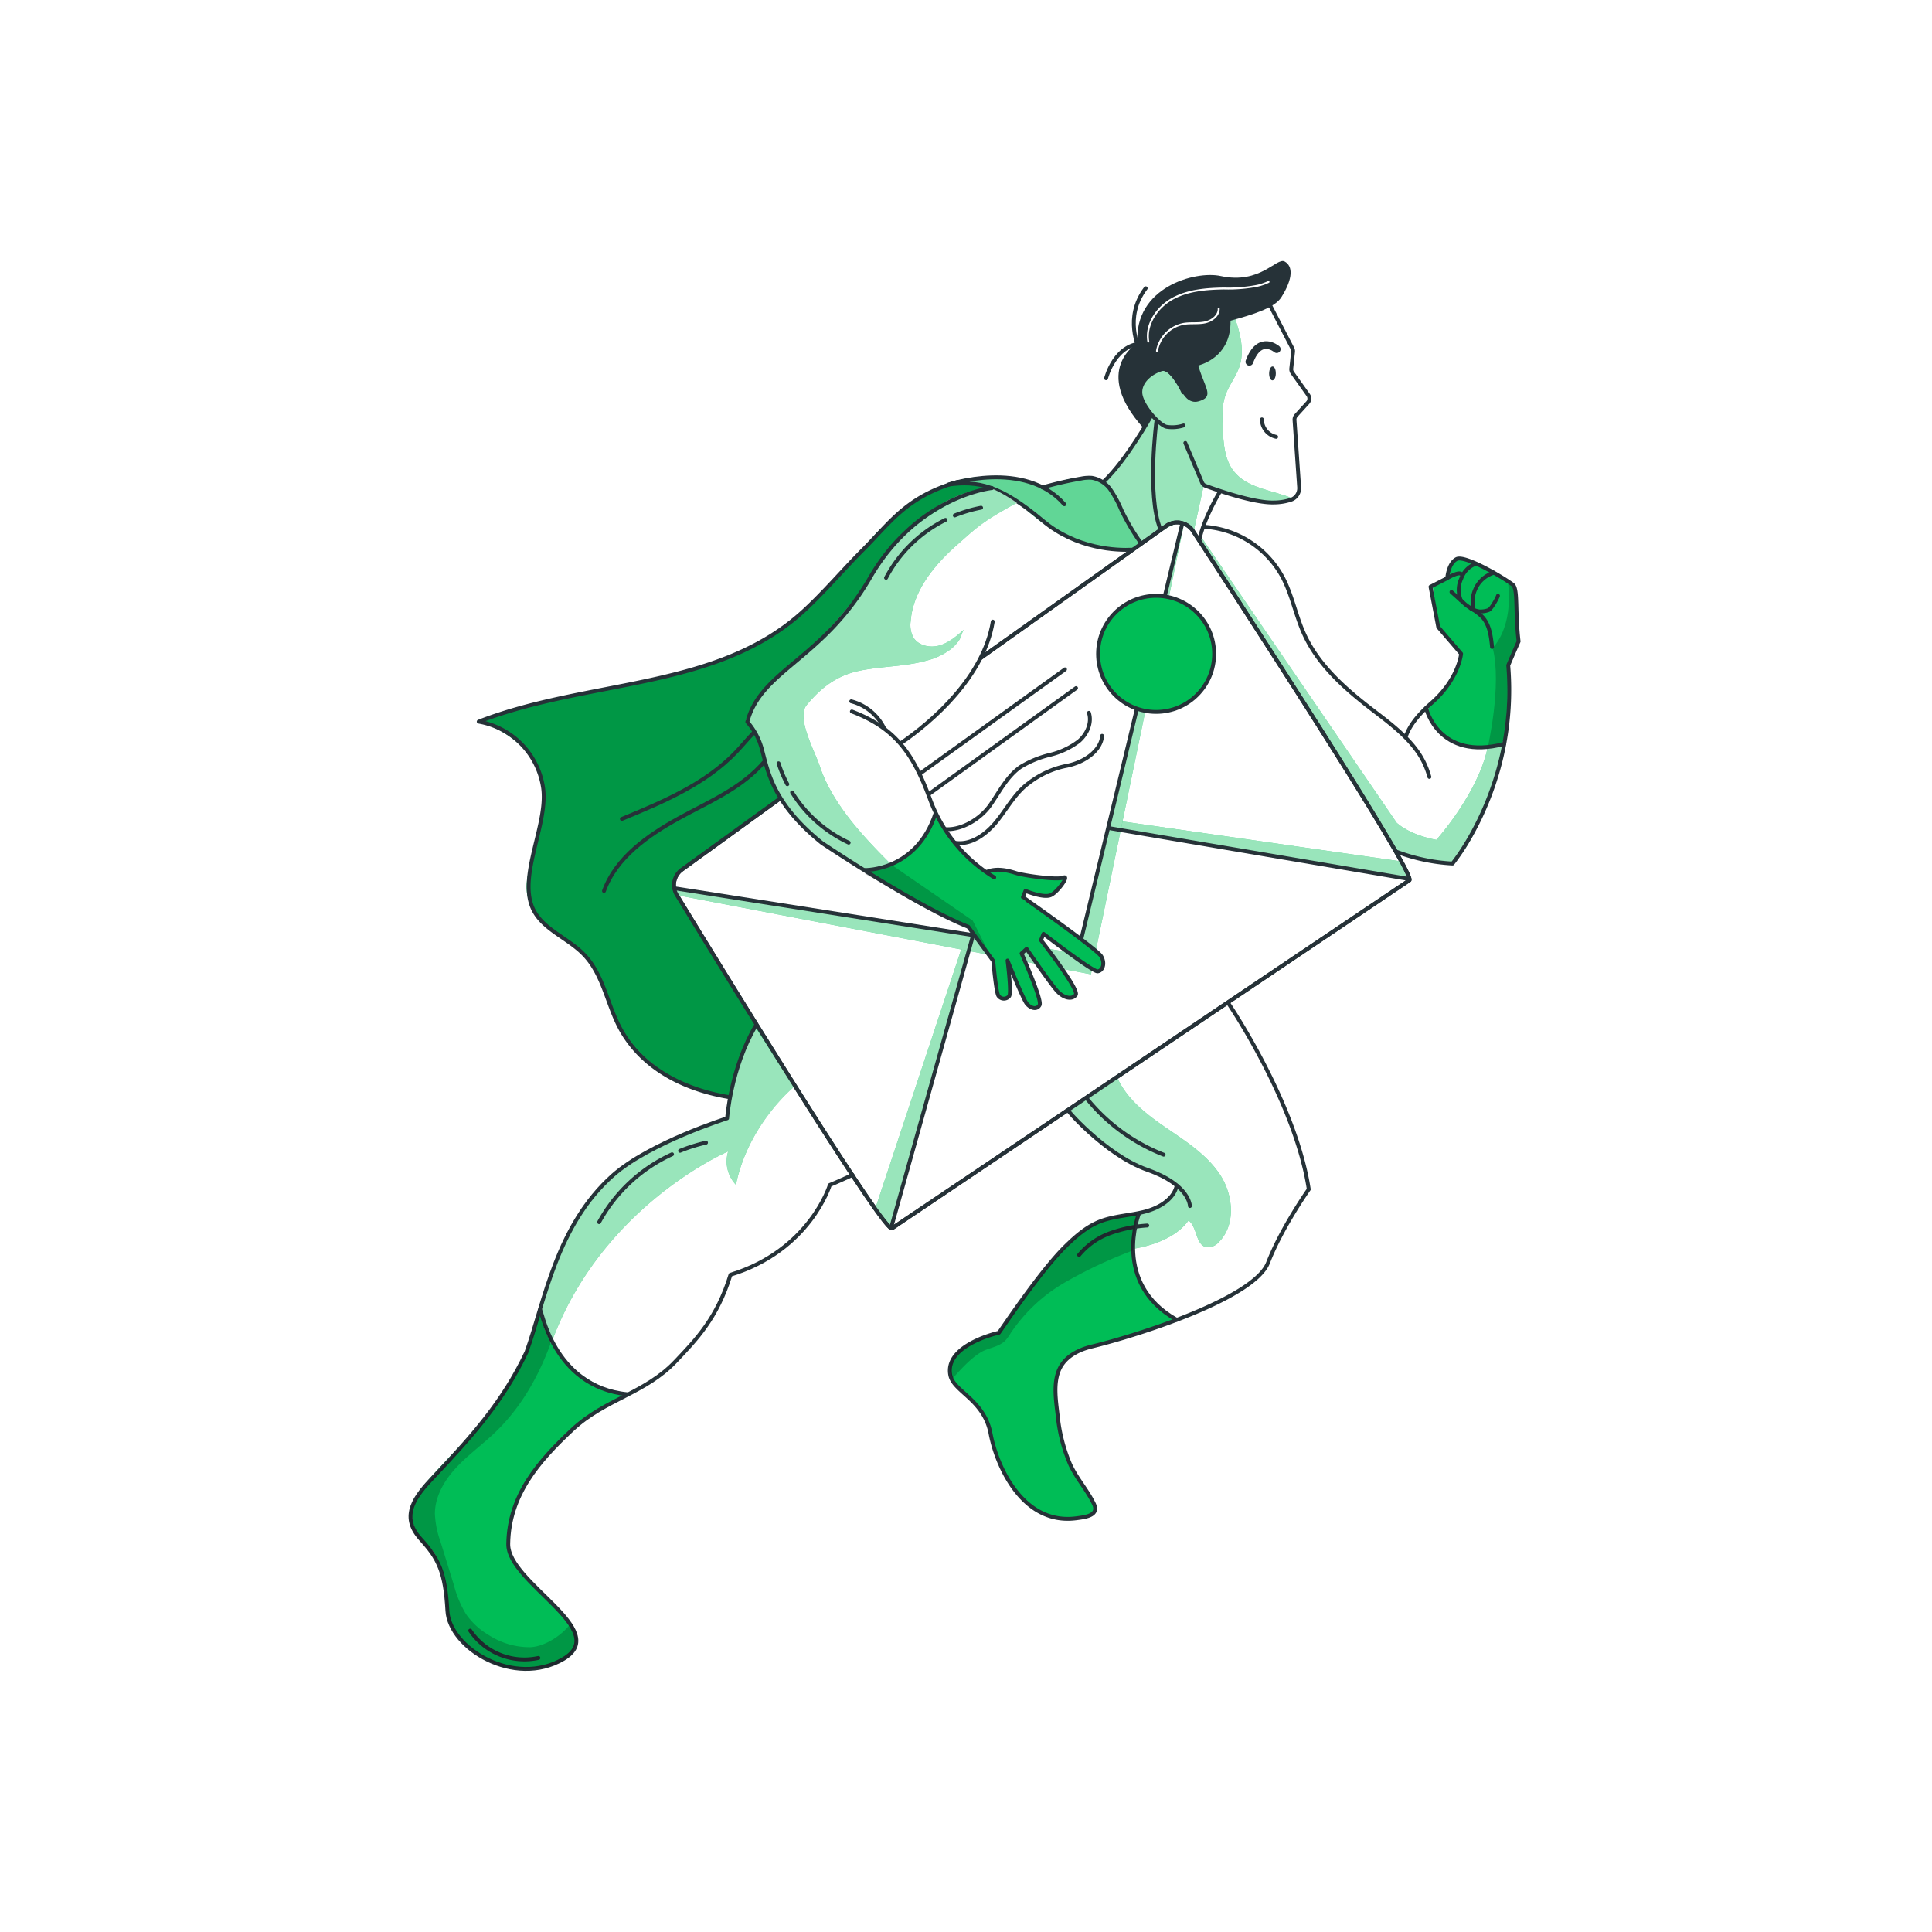 <svg class="animated" id="freepik_stories-envelope" xmlns="http://www.w3.org/2000/svg" viewBox="0 0 500 500" version="1.1" xmlns:xlink="http://www.w3.org/1999/xlink" xmlns:svgjs="http://svgjs.com/svgjs"><style>svg#freepik_stories-envelope:not(.animated) .animable {opacity: 0;}svg#freepik_stories-envelope.animated #freepik--Character--inject-37 {animation: 1s 1 forwards cubic-bezier(.36,-0.01,.5,1.38) slideLeft;animation-delay: 0s;}svg#freepik_stories-envelope.animated #freepik--speed-lines--inject-37 {animation: 1s 1 forwards cubic-bezier(.36,-0.01,.5,1.38) zoomOut;animation-delay: 0s;}svg#freepik_stories-envelope.animated #freepik--Clouds--inject-37 {animation: 1s 1 forwards cubic-bezier(.36,-0.01,.5,1.38) lightSpeedRight;animation-delay: 0s;}            @keyframes slideLeft {                0% {                    opacity: 0;                    transform: translateX(-30px);                }                100% {                    opacity: 1;                    transform: translateX(0);                }            }                    @keyframes zoomOut {                0% {                    opacity: 0;                    transform: scale(1.5);                }                100% {                    opacity: 1;                    transform: scale(1);                }            }                    @keyframes lightSpeedRight {              from {                transform: translate3d(50%, 0, 0) skewX(-20deg);                opacity: 0;              }              60% {                transform: skewX(10deg);                opacity: 1;              }              80% {                transform: skewX(-2deg);              }              to {                opacity: 1;                transform: translate3d(0, 0, 0);              }            }        .animator-hidden { display: none; }</style><g id="freepik--Character--inject-37" class="animable" style="transform-origin: 249.547px 249.775px;"><g id="freepik--character--inject-37" class="animable" style="transform-origin: 249.547px 249.775px;"><path d="M390.51,172.3l2.72-5.84s0-.17,0-.46h0s-.33-9.81-.76-12.85c-.32-2.28-1.3-2.6-1.78-2.61a8.61,8.61,0,0,0-2.24-1.36,59.11,59.11,0,0,0-6.88-3.59c-2.35-1.22-4.35-1.92-5.19-.59a12.38,12.38,0,0,0-.93,1.76c-.07.17-.13.33-.19.5l0,.1a10,10,0,0,0-.38,1.5l-3.4,2.47-1,.52,2,10.45,5.9,6.88s0,.28-.12.72a20.53,20.53,0,0,1-4.46,8.86,29,29,0,0,0-2.35,2.5c-.26.25-.51.5-.79.74-4.27,3.73-5.91,6.59-6.62,8.75l0,.14a92.66,92.66,0,0,0-9.44-7.85c-.72-.56-7.38-6.38-12.12-10.89l-3.63-5.94c1.17,2.15-.93-1.81-1.12-2.22-2.12-4.72-3-9.93-5.46-14.51-3.66-7-12.19-12.31-20.53-13.4l4-9-3.92-1.57a1.45,1.45,0,0,0,.38.22c.88.32,2.59.94,4.66,1.6,13.8,5.28,17.66,2,18,1.74a3.18,3.18,0,0,0,1.56-3l-1.2-17.41a1.56,1.56,0,0,1,.42-1.18l3-3.31a1.6,1.6,0,0,0,.12-2l-4.09-5.75a1.57,1.57,0,0,1-.29-1.09l.46-4.32a1.49,1.49,0,0,0-.17-.9l-5.61-10.83a7.64,7.64,0,0,0,2.77-2.39c3.07-5,3-8.09.85-9.26s-6.26,6-16.6,3.74C310.9,70.31,300,80.51,296,88.57l4.25-9.79c-4.29,5.66-6.68,7.39-5.79,10-.09.06-.25.16-.45.31-3.69,2.93-4,5.87-4,5.87-1,3.5.38,8.74,6.29,15.58l-10.47,14a6.51,6.51,0,0,0-2.64-1c-4.29-.7-10.55,1.52-12.45,2.25-1.08-.28-2.12-.53-3.11-.74a28,28,0,0,0-9-1.56,31.12,31.12,0,0,0-9.54.49,33.94,33.94,0,0,0-5.27,1.93,26.21,26.21,0,0,0-4.46,2.24,34,34,0,0,0-4.24,2.74,56.12,56.12,0,0,0-11,10.2L220.84,145q-1.8,1.89-3.57,3.8A164.69,164.69,0,0,1,200.2,164a81.59,81.59,0,0,1-18.54,8.35c-4.5,1.44-9.21,2.68-13.91,3.8-5,1.08-10.1,2-15.19,3-2.6.44-5.25,1-7.82,1.62-2.79.61-5.57,1.27-8.33,2a59.77,59.77,0,0,0-9.63,2.95c-.9.32-1.8.66-2.69,1,.62.13,1.23.28,1.83.46a31.37,31.37,0,0,1,9.48,6.13,24.4,24.4,0,0,1,5.49,13.27c-.08,4.3-1.51,9.21-2.61,14-1.54,5.13-2.79,9.59-.78,13.51a10.52,10.52,0,0,0,2,3.27,19.78,19.78,0,0,0,4.06,3.71c2.79,2.18,6,4.32,8.48,6.86a59.84,59.84,0,0,1,4.72,9,37.79,37.79,0,0,0,2.54,6.24c.44,1,.9,2,1.42,2.95a10.93,10.93,0,0,0,.94,1.58,32.67,32.67,0,0,0,12.41,11.28,32.16,32.16,0,0,0,15.08,4.9h0a52.52,52.52,0,0,0-.77,5.45A60,60,0,0,0,178,293.3c-6.35,2.65-14.16,6.46-19.13,10.88A49.39,49.39,0,0,0,149,316.4,74.47,74.47,0,0,0,141.81,333c-.76,2.29-1.45,4.56-2.12,6.76l-.06-.14c0,.26-.09.52-.13.78-.82,2.73-1.61,5.36-2.43,7.8-3.26,7.53-8.66,15-11.3,18.94h0c-1.38,1.77-2.82,3.5-4.3,5.21-3.2,3.53-7.25,7.67-10.36,11.32a29.06,29.06,0,0,0-2.74,3.44,16,16,0,0,0-1.71,2.84c-2.37,5.52,2.86,9.36,6.55,14.07,0,0,.06.1.1.15a23.62,23.62,0,0,1,2.22,7.82,27.94,27.94,0,0,0,.67,7.31,12.36,12.36,0,0,0,3.14,5,22,22,0,0,0,6.38,5,28.11,28.11,0,0,0,3.73,1.9c3.74,1.49,16.09,1.4,18.85-3.39a9.73,9.73,0,0,0,.46-.91,4.29,4.29,0,0,0,.59-1.92,5.64,5.64,0,0,0-1.86-5c-.08.1.34.36.26.47-4.38-6.54-16.13-14.12-16-20.77.19-12.65,7.85-21.39,16.59-29.58,8.5-8,18.89-9.34,26.79-17.76,5.1-5.43,10.68-11,14.14-22.34,20.59-6.28,25.71-23.22,25.71-23.22,2.12-.86,3.86-1.69,5.82-2.56,5.64,8.53,9.68,14.15,10.27,13.78l45.36-30.51c1,1.19,10,11.8,18.67,14.63l.25.09,9.11,4.57c-1.56,5.54-9.24,7.13-9.24,7.13l0,.09-.69.14c-1.62-.06-10.67,0-18.49,8.47-3.71,3.6-8.6,10.13-12.24,15.22-3,4.18-5.06,7.21-5.06,7.21a31.21,31.21,0,0,0-4,1.24c-8.43,3.05-9.16,6.66-8.68,8.74a6,6,0,0,0,.11,1A6.36,6.36,0,0,0,248,359a17.55,17.55,0,0,0,2.94,2.74,19.86,19.86,0,0,1,3.95,4.79,54,54,0,0,1,2.39,8.34c1.29,5.51,7.77,17.76,16.78,18.29a19.67,19.67,0,0,0,6.45-.48c1.48-.28,2.93-.78,3.08-2a1.87,1.87,0,0,0,.12-.31s-.06-.09-.15-.26a3.43,3.43,0,0,0-.28-.86,58.3,58.3,0,0,0-4.1-6.63,52.54,52.54,0,0,1-5.13-15.13c-.05-.34-.09-.67-.13-1-.18-1.53-.42-3.23-.53-4.94,0-.18,0-.36,0-.53a15.87,15.87,0,0,1,1.46-7.52c1.71-2.76,4.85-4.25,7.94-5,2.17-.52,4.87-1.25,7.87-2.14a75.32,75.32,0,0,0,10.86-3.55c12.08-4.34,24.61-10.23,26.85-16,3.55-9.13,10.53-19,10.53-19C335.41,285,318,259.56,318,259.56l46.9-31.74c.42-.26-1.26-3.56-4.27-8.76l.82,1.3v0h0c3.08,1.76,8.69,2.55,12,2.88l.73.07a10.14,10.14,0,0,0,1.56.06c3.58-3.16,6.77-9.14,8.91-15a77.48,77.48,0,0,0,5.63-21.7,48,48,0,0,0,.39-10.65C390.68,174.8,390.62,173.56,390.51,172.3Zm-95.38-59.7c.38-.62.74-1.19,1.06-1.72l0,0,.11-.26c1.07-1.76,1.7-2.91,1.7-2.91l-.4-.09.13-.3.27.39A25.28,25.28,0,0,1,295.13,112.6Z" style="fill: rgb(255, 255, 255); transform-origin: 249.648px 249.775px;" id="elmy2c6p5a6i" class="animable"></path><path d="M369.23,184s3.7,12.27,19.41,8.84c0,0,3.23-8,1.52-20.18l2.87-6.18s-.85-9.67-.71-11.11.17-4.44-4.35-6.29-10.23-6.59-11.82-4.06-1.39,3.75-1.39,3.75l-4,2.94,1.5,10.6,5.91,6.89s-.78,6.26-3.93,9A26.49,26.49,0,0,0,369.23,184Z" style="fill: #00BD56; transform-origin: 381.13px 168.869px;" id="elbu4760ao057" class="animable"></path><g id="elsvbc1hvdtni"><path d="M385,193.56s3.76-16.31,1.3-25.9c0,0,5.51-5.1,3.93-17.11,0,0,1.61-.45,2,2.59S393,166,393,166l-2.68,6.18s-.2,14.1-1.08,19.68C389.23,191.86,389,193.09,385,193.56Z" style="opacity: 0.2; transform-origin: 389px 172.043px;" class="animable" id="el0nyo7e409u09"></path></g><path d="M310.82,138.91l50.62,74s3,3.07,10.29,4.45c0,0,10.78-12,13.24-23.79l4-.8s-4.64,23.28-13,30.72c0,0-10.09-.51-14.59-3.1l-50.93-80.59Z" style="fill: #00BD56; transform-origin: 349.71px 181.2px;" id="elrasynxai9gg" class="animable"></path><g id="elz7so5yfbju"><path d="M310.82,138.91l50.62,74s3,3.07,10.29,4.45c0,0,10.78-12,13.24-23.79l4-.8s-4.64,23.28-13,30.72c0,0-10.09-.51-14.59-3.1l-50.93-80.59Z" style="fill: rgb(255, 255, 255); opacity: 0.6; transform-origin: 349.71px 181.2px;" class="animable" id="elzo444q3087n"></path></g><path d="M311.73,136.33A24.91,24.91,0,0,1,332,149.47c2.4,4.58,3.33,9.79,5.46,14.51,3.52,7.81,10.1,13.8,16.87,19.06,4.26,3.3,8.73,6.47,12,10.76a20.79,20.79,0,0,1,3.59,7.27" style="fill: none; stroke: rgb(38, 50, 56); stroke-linecap: round; stroke-linejoin: round; transform-origin: 340.825px 168.7px;" id="el17dpukyauac" class="animable"></path><path d="M363.78,190.74c.72-2.16,2.35-5,6.62-8.74,7.16-6.25,7.73-12.82,7.73-12.82l-5.91-6.89-2-10.44,4.32-2.22s.25-3.78,2.4-4.94,12.3,4.88,14.53,6.6c1.44,1.12.58,6.58,1.54,14.71-1.55,3.51-2.68,6.18-2.68,6.18,2.59,30.86-14.42,51.3-14.42,51.3a48.32,48.32,0,0,1-14.6-3.1" style="fill: none; stroke: rgb(38, 50, 56); stroke-linecap: round; stroke-linejoin: round; transform-origin: 377.16px 184.012px;" id="elq2mwhnb1sla" class="animable"></path><path d="M375.64,153.2l3.12,2.8a9.33,9.33,0,0,0,1.45,1.14,5.45,5.45,0,0,0,2.67,1.1,6,6,0,0,0,2.38-.37c.69-.3,2.21-3,2.41-3.68" style="fill: none; stroke: rgb(38, 50, 56); stroke-linecap: round; stroke-linejoin: round; transform-origin: 381.655px 155.723px;" id="el9chl1mcb0q" class="animable"></path><path d="M369.08,183.29s3.21,13.73,20.19,9.24" style="fill: none; stroke: rgb(38, 50, 56); stroke-linecap: round; stroke-linejoin: round; transform-origin: 379.175px 188.361px;" id="elikafyhg8mtk" class="animable"></path><path d="M381.84,145.93a6.27,6.27,0,0,0-3.68,3.82,6.84,6.84,0,0,0-.12,5.55" style="fill: none; stroke: rgb(38, 50, 56); stroke-linecap: round; stroke-linejoin: round; transform-origin: 379.675px 150.615px;" id="el3u82mae3ecf" class="animable"></path><path d="M386.58,148.24a7.6,7.6,0,0,0-4.8,4.32,7.86,7.86,0,0,0-.43,5.15" style="fill: none; stroke: rgb(38, 50, 56); stroke-linecap: round; stroke-linejoin: round; transform-origin: 383.841px 152.975px;" id="elt17ioap0pg" class="animable"></path><path d="M380.68,157.46a12.79,12.79,0,0,1,3,2.26c1.84,2.05,2.19,5,2.46,7.72" style="fill: none; stroke: rgb(38, 50, 56); stroke-linecap: round; stroke-linejoin: round; transform-origin: 383.41px 162.45px;" id="elgjex9cse1d8" class="animable"></path><path d="M374.52,149.63s3.25-2,3.8-.92" style="fill: none; stroke: rgb(38, 50, 56); stroke-linecap: round; stroke-linejoin: round; transform-origin: 376.42px 149.01px;" id="elbgkxv5v4n8" class="animable"></path><path d="M161.81,361.31s-19.13-4.95-21.92-21.48a91.47,91.47,0,0,1-11.08,22.69c-7.47,10.75-22.28,23.08-22.34,27.39s.83,6.95,4.71,10.57,4.3,13.18,4.45,15.43a16.79,16.79,0,0,0,7.13,11.73c5.56,4,14.53,5.65,21.13,2.94s6.11-7.77,3.9-10.24-15.51-14.67-16-18.8.94-12.54,5.35-19.22S152.4,365.41,161.81,361.31Z" style="fill: #00BD56; transform-origin: 134.139px 385.871px;" id="els60d6xbv3bm" class="animable"></path><path d="M315.69,127.27s-4.09,6.69-5.32,12.52" style="fill: none; stroke: rgb(38, 50, 56); stroke-linecap: round; stroke-linejoin: round; transform-origin: 313.03px 133.53px;" id="ellcbu3l72xqc" class="animable"></path><path d="M319.56,82.22c1.44,4.11,2.59,8.64,1.17,12.75-.87,2.53-2.64,4.66-3.54,7.17-1,2.73-.87,5.73-.75,8.63.17,3.92.44,8.12,2.86,11.2,3.53,4.5,10.08,4.85,15.36,7.07,0,0-3.55,3.85-18.11-1.74l-5-1.81-2.65,12.12s-1.56-2.62-4-2.22-8.92,5.23-8.92,5.23-3.72-3.68-4.55-6.16-3.1-8.42-5.74-9.79c0,0,11-13.32,12.22-16.93,0,0-6.24-8.22.92-11.45s11.09,5,11.09,5L307.4,90.62,317,82.5Z" style="fill: #00BD56; transform-origin: 310.175px 111.42px;" id="el9z49r4v85iv" class="animable"></path><g id="elppaz0x1r1ul"><path d="M319.56,82.22c1.44,4.11,2.59,8.64,1.17,12.75-.87,2.53-2.64,4.66-3.54,7.17-1,2.73-.87,5.73-.75,8.63.17,3.92.44,8.12,2.86,11.2,3.53,4.5,10.08,4.85,15.36,7.07,0,0-3.55,3.85-18.11-1.74l-5-1.81-2.65,12.12s-1.56-2.62-4-2.22-8.92,5.23-8.92,5.23-3.72-3.68-4.55-6.16-3.1-8.42-5.74-9.79c0,0,11-13.32,12.22-16.93,0,0-6.24-8.22.92-11.45s11.09,5,11.09,5L307.4,90.62,317,82.5Z" style="fill: rgb(255, 255, 255); opacity: 0.6; transform-origin: 310.175px 111.42px;" class="animable" id="elclveyphyadt"></path></g><path d="M328.59,78.81l5.88,11.36a1.52,1.52,0,0,1,.17.89l-.46,4.33a1.59,1.59,0,0,0,.28,1.08l4.1,5.76a1.58,1.58,0,0,1-.13,2l-3,3.3a1.6,1.6,0,0,0-.41,1.18l1.2,17.41a3.17,3.17,0,0,1-2,3.17,14.15,14.15,0,0,1-4.49.75c-5.23.18-15.13-3.34-17.73-4.3a1.57,1.57,0,0,1-.91-.86l-4.33-10.24" style="fill: none; stroke: rgb(38, 50, 56); stroke-linecap: round; stroke-linejoin: round; transform-origin: 322.808px 104.428px;" id="elmqzb6walvzq" class="animable"></path><path d="M306.26,101.54s-3-6.72-5.57-6-5.64,3-5.57,6.06,4.77,8.38,6.77,8.85a9.35,9.35,0,0,0,4.41-.34" style="fill: none; stroke: rgb(38, 50, 56); stroke-linecap: round; stroke-linejoin: round; transform-origin: 300.709px 103.029px;" id="el828zi2ziuqe" class="animable"></path><path d="M330.18,96.65c0,1-.41,1.8-.89,1.79s-.86-.82-.84-1.81.41-1.8.89-1.79S330.2,95.66,330.18,96.65Z" style="fill: rgb(38, 50, 56); transform-origin: 329.315px 96.64px;" id="el5sdsjdr4k5p" class="animable"></path><path d="M326.58,108.54a4.65,4.65,0,0,0,3.69,4.52" style="fill: none; stroke: rgb(38, 50, 56); stroke-linecap: round; stroke-linejoin: round; transform-origin: 328.425px 110.8px;" id="el764tjr0n4n" class="animable"></path><path d="M330.42,90.36s-4.47-3.89-7.08,3.27" style="fill: none; stroke: rgb(38, 50, 56); stroke-linecap: round; stroke-linejoin: round; stroke-width: 2px; transform-origin: 326.88px 91.468px;" id="elk8g9wxoubc9" class="animable"></path><path d="M297.06,107.57l.78.17s-6.09,11.07-12.22,16.93" style="fill: none; stroke: rgb(38, 50, 56); stroke-linecap: round; stroke-linejoin: round; transform-origin: 291.73px 116.12px;" id="elzarr6d46tkm" class="animable"></path><path d="M299.28,109s-2.5,19.1,1,27.9" style="fill: none; stroke: rgb(38, 50, 56); stroke-linecap: round; stroke-linejoin: round; transform-origin: 299.347px 122.95px;" id="el1y5luczmjip" class="animable"></path><path d="M294.85,90.29s-4.12-8.08,1.66-15.69" style="fill: none; stroke: rgb(38, 50, 56); stroke-linecap: round; stroke-linejoin: round; transform-origin: 294.968px 82.445px;" id="el0dmlb6q80qq9" class="animable"></path><path d="M296.44,88.9c-7.85-.43-10.19,9-10.19,9" style="fill: none; stroke: rgb(38, 50, 56); stroke-linecap: round; stroke-linejoin: round; transform-origin: 291.345px 93.393px;" id="ellz2mg5ge9v" class="animable"></path><path d="M332.48,67.69c-2.12-1.18-6.26,6-16.6,3.74-6.59-1.42-22.43,2.93-21.51,17.35,0,0-12.09,7,1.66,22.13l1.77-4.11s-5.73-6.14-.78-9.25c4.38-2.74,4.94-2.41,9.11,4.22,0,0,1.4,2.9,4.12,2.08s2.6-1.95,1.5-4.68c-.41-1-1.09-2.7-1.65-4.56,2.48-.71,8.44-3.27,8.36-11.49V83c5.27-1.46,11.35-3.18,13.17-6.1C334.7,72,334.6,68.86,332.48,67.69Z" style="fill: rgb(38, 50, 56); transform-origin: 311.734px 89.234px;" id="elplc0z231ds" class="animable"></path><path d="M297.18,88.4c-.76-4.49,2.33-8.94,6.32-11.12s8.71-2.54,13.26-2.62a39,39,0,0,0,8.65-.7,14.22,14.22,0,0,0,2.89-1" style="fill: none; stroke: rgb(255, 255, 255); stroke-linecap: round; stroke-linejoin: round; stroke-width: 0.5px; transform-origin: 312.682px 80.68px;" id="elhol26hb6jth" class="animable"></path><path d="M299.42,90.82a8.67,8.67,0,0,1,6.93-7c1.81-.3,3.69,0,5.49-.38s3.64-1.76,3.56-3.6" style="fill: none; stroke: rgb(255, 255, 255); stroke-linecap: round; stroke-linejoin: round; stroke-width: 0.5px; transform-origin: 307.411px 85.33px;" id="eljzix07ij1o" class="animable"></path><path d="M253.93,170.2l47.88-34.09a4.89,4.89,0,0,1,7.05,1.5s58.13,88.81,55.88,90.21L230.85,317.89c-2.29,1.44-55.68-86.24-55.68-86.24a4.91,4.91,0,0,1,1.31-6.6l25.36-18.37" style="fill: none; stroke: rgb(38, 50, 56); stroke-linecap: round; stroke-linejoin: round; transform-origin: 269.613px 226.555px;" id="elvizm27jm0zl" class="animable"></path><path d="M288.93,278.4c2.38,5.79,7.59,9.86,12.75,13.4s10.64,7,14.07,12.22,4.13,12.88-.24,17.35a3.82,3.82,0,0,1-3.27,1.41c-2.84-.56-2.34-5.2-4.65-6.94-3.49,4.94-10.7,6.84-14.74,7.41l2.15-9.44s5.29-.59,9.25-6.25c0,0-.16-2.54-9.37-5.54s-18.77-14.75-18.77-14.75Z" style="fill: #00BD56; transform-origin: 297.334px 300.825px;" id="elb7n2n11wgtq" class="animable"></path><g id="elq8eu3p2gbw"><path d="M288.93,278.4c2.38,5.79,7.59,9.86,12.75,13.4s10.64,7,14.07,12.22,4.13,12.88-.24,17.35a3.82,3.82,0,0,1-3.27,1.41c-2.84-.56-2.34-5.2-4.65-6.94-3.49,4.94-10.7,6.84-14.74,7.41l2.15-9.44s5.29-.59,9.25-6.25c0,0-.16-2.54-9.37-5.54s-18.77-14.75-18.77-14.75Z" style="fill: rgb(255, 255, 255); opacity: 0.6; transform-origin: 297.334px 300.825px;" class="animable" id="el927m0e7qn9f"></path></g><path d="M304.09,341.45s-14.75-7.68-9.55-27.4c0,0-10.12-.91-18.74,8.46s-17.3,22.43-17.3,22.43-12.76,3.86-12.63,8.76,3.81,7.12,6.33,9.12,3.62,6.52,4.91,12,7.77,17.76,16.78,18.29,9.64-2.79,9.64-2.79-1.91-3.37-4.39-7.52-5.86-14-5.94-21.85,3.11-11.32,8.62-12.61S297.37,345.07,304.09,341.45Z" style="fill: #00BD56; transform-origin: 274.98px 353.597px;" id="elzrb7xnoplsj" class="animable"></path><path d="M276.64,287.61c-1.55-1.56,9.1,11.22,20.31,15.15,11,3.87,11,9.36,11,9.36" style="fill: none; stroke: rgb(38, 50, 56); stroke-linecap: round; stroke-linejoin: round; transform-origin: 292.22px 299.799px;" id="elkm4hyajbzzm" class="animable"></path><path d="M317.84,259.56s17.37,25.42,20.87,48.23c0,0-7,9.88-10.54,19S295,345.46,282.6,348.47c-3.36.81-6.8,2.48-8.37,5.73-1.75,3.62-.93,8.42-.49,12.26a42.7,42.7,0,0,0,3.13,12.32c1.66,3.75,4.5,6.78,6.24,10.44,1.42,3-2.24,3.4-4.48,3.7C264.86,394.79,258,379.75,256.35,371s-9.55-10.82-10.41-15.09c-1.59-7.88,12.56-11,12.56-11-.27.57,10.51-15.84,17.3-22.43,2.62-2.56,5.46-5.06,9-6.42s7.59-1.5,11.35-2.45,7.6-3.2,8.37-6.76" style="fill: none; stroke: rgb(38, 50, 56); stroke-linecap: round; stroke-linejoin: round; transform-origin: 292.263px 326.32px;" id="el9qze2oex0jt" class="animable"></path><path d="M294.73,314.17s-7.08,17.93,9.79,27.39" style="fill: none; stroke: rgb(38, 50, 56); stroke-linecap: round; stroke-linejoin: round; transform-origin: 298.888px 327.865px;" id="ell211on6odc" class="animable"></path><path d="M281.28,284.31a48.19,48.19,0,0,0,19.87,14.52" style="fill: none; stroke: rgb(38, 50, 56); stroke-linecap: round; stroke-linejoin: round; transform-origin: 291.215px 291.57px;" id="eliv4pdene16c" class="animable"></path><path d="M296.91,317.16a34.82,34.82,0,0,0-9.64,2,18.74,18.74,0,0,0-8,5.62" style="fill: none; stroke: rgb(38, 50, 56); stroke-linecap: round; stroke-linejoin: round; transform-origin: 288.09px 320.97px;" id="el1h1cjodkj6e" class="animable"></path><g id="elpwat7l8tiqj"><path d="M293.17,323.63a118,118,0,0,0-17.55,8.25A42.46,42.46,0,0,0,261.57,345a11.4,11.4,0,0,1-1.41,1.95c-1.33,1.33-3.29,1.73-5.05,2.4-3.88,1.48-8.58,7.63-8.5,7.24,0,0-5.76-7,11.89-11.69,0,0,9.06-13.23,15.14-19.92s9.51-9.78,20.59-10.91Z" style="opacity: 0.2; transform-origin: 269.971px 335.339px;" class="animable" id="ely2p12ut398"></path></g><path d="M294,141.7l1.22-1.09a56.34,56.34,0,0,1-4.34-7.33c-1.32-3-2.75-8.87-7.86-9.7s-13,2.48-13,2.48-11.29-4.26-21.07-2c0,0-13.54,3.29-25,17.11s-20.48,24.17-42.45,31.21-48.71,9.42-56.87,14.43c0,0,15.22,5.17,16.16,17.68s-7.34,22.12-3.45,29.68,11.1,9.16,14.28,13.46,7.12,14.6,8.95,18.63S174.2,282.59,189,284c0,0,2.91-13.4,6.62-19l-20.42-33.37s-2.42-3.73,1.63-7,25-17.93,25-17.93-3.43-6.35-4.1-11.48a14.49,14.49,0,0,0-4.38-8.34s2.37-7.31,7.93-11.6,16.08-14.37,20.68-20.92,14.88-25.76,33.78-28.09a30.46,30.46,0,0,1,10.16,5.9C271.08,136.6,281.09,144.25,294,141.7Z" style="fill: #00BD56; transform-origin: 209.925px 203.699px;" id="elpihds0fy1k" class="animable"></path><g id="elmfd0nobp9o"><path d="M189,284s-12.6,0-23.33-11.72-8-17.61-12.82-23.24-13.44-9.14-15.51-14.89,2.67-19.88,3.36-24.81-2.5-19.14-16.07-22.55c0,0,15.88-5.84,29.7-7.9s33.24-7.31,42.17-12.53,24.09-20.81,27-24.17,13.68-14.83,22-16.76c6.7-1.55,10.31.84,10.31.84s-16,3.4-24.52,14.08c-6.85,8.54-8.24,15.17-17.43,23.88s-17.29,12.84-20.51,21.84c0,0,3.35,4.88,3.85,7.93s4.7,12.7,4.7,12.7l-25.36,18.37s-4,2.25-1.18,7.23,20.37,33,20.37,33S188.68,279.08,189,284Z" style="opacity: 0.2; transform-origin: 190.22px 204.454px;" class="animable" id="el6adn887ss8k"></path></g><g id="elzbar21f7eth"><path d="M271,125.94s10.51-3.56,13.85-1.56,10.38,16.82,10.38,16.82l-1.89,1.57s-14.69-1.37-19.95-5.18-12-11.88-24.09-12.77C249.32,124.82,256.1,122,271,125.94Z" style="fill: rgb(255, 255, 255); opacity: 0.38; transform-origin: 272.265px 133.27px;" class="animable" id="elchu78w9ywa"></path></g><path d="M247.81,124.72c-13.23,3.83-17.31,10.39-24.37,17.45-5.18,5.18-9.91,10.81-15.28,15.79-22.39,20.74-55.82,17.72-84.27,28.8a20.42,20.42,0,0,1,16.61,16.79c1.58,9.2-6.35,22.66-2.74,31.27,2.36,5.63,9.14,7.81,13.37,12.22,5,5.17,6,12.89,9.41,19.18,5.68,10.36,16.63,15.87,28.43,17.76" style="fill: none; stroke: rgb(38, 50, 56); stroke-linecap: round; stroke-linejoin: round; transform-origin: 185.85px 204.35px;" id="el8uar4xra05v" class="animable"></path><path d="M195.15,189.52c-1.61,1.64-3.06,3.43-4.64,5.09-7.95,8.32-18.93,12.93-29.57,17.33" style="fill: none; stroke: rgb(38, 50, 56); stroke-linecap: round; stroke-linejoin: round; transform-origin: 178.045px 200.73px;" id="elu5jxee698lc" class="animable"></path><path d="M197.92,197c-5.94,7-14.23,10.35-22.28,14.79s-16.19,10.15-19.33,18.79" style="fill: none; stroke: rgb(38, 50, 56); stroke-linecap: round; stroke-linejoin: round; transform-origin: 177.115px 213.79px;" id="el6esjwsjlunw" class="animable"></path><path d="M275.44,130.5c-10.22-11.76-30-5.09-30-5.09,7.56-1,13.29,0,24.47,9.39,8.73,7.33,19.18,7.68,23.22,7.45" style="fill: none; stroke: rgb(38, 50, 56); stroke-linecap: round; stroke-linejoin: round; transform-origin: 269.285px 132.911px;" id="elct1511aodb" class="animable"></path><path d="M269.8,126.14a92.56,92.56,0,0,1,10-2.29,10.25,10.25,0,0,1,2.76-.19,7.37,7.37,0,0,1,4.86,3.11,29.4,29.4,0,0,1,2.8,5.22,56,56,0,0,0,5.07,8.57" style="fill: none; stroke: rgb(38, 50, 56); stroke-linecap: round; stroke-linejoin: round; transform-origin: 282.545px 132.099px;" id="el6pvqmuzn2bh" class="animable"></path><path d="M205.45,281.32s-11.75,9.54-15,25.29a8.8,8.8,0,0,1-2-8.63s-33,14.06-45.85,49.83l-2.77-8s4.44-25.18,20.4-36.38c16.14-11.34,27.91-14,27.91-14s2-17.43,7.52-23.66Z" style="fill: #00BD56; transform-origin: 172.64px 306.79px;" id="elzcirlc2gu7s" class="animable"></path><g id="elj5qoab2y5xd"><path d="M205.45,281.36s-11.75,9.5-15,25.25a8.8,8.8,0,0,1-2-8.63s-33,14.06-45.85,49.83l-2.77-8s4.44-25.18,20.4-36.38c16.14-11.34,27.91-14,27.91-14s2-17.2,7.52-23.43Z" style="fill: rgb(255, 255, 255); opacity: 0.6; transform-origin: 172.64px 306.905px;" class="animable" id="eliqluoi3tzdt"></path></g><path d="M220.62,304.09c-2,.88-3.73,1.72-5.86,2.58,0,0-5.12,16.94-25.71,23.23-3.46,11.32-9,16.91-14.14,22.34-7.9,8.41-18.29,9.8-26.79,17.75-8.75,8.19-16.4,16.93-16.59,29.58-.16,10.08,26.95,22.32,14.25,29.78s-29.46-2.75-30-12.5-2.16-13.38-7-18.66c-5.36-5.89-1.3-11,3.41-15.95,9.7-10.25,18-19.47,24.07-32.35,4.74-13.23,7.77-32.77,22.35-45.71,9.54-8.47,29.57-14.77,29.57-14.77s.91-13,7.49-24.11" style="fill: none; stroke: rgb(38, 50, 56); stroke-linecap: round; stroke-linejoin: round; transform-origin: 163.427px 348.609px;" id="el84vprr0fpz" class="animable"></path><path d="M139.73,339c.35-1,3,19.89,22.71,21.84" style="fill: none; stroke: rgb(38, 50, 56); stroke-linecap: round; stroke-linejoin: round; transform-origin: 151.085px 349.903px;" id="el7hr80i1vr09" class="animable"></path><path d="M173.92,298.73a40.84,40.84,0,0,0-18.87,17.56" style="fill: none; stroke: rgb(38, 50, 56); stroke-linecap: round; stroke-linejoin: round; transform-origin: 164.485px 307.51px;" id="elc19z7b71pfu" class="animable"></path><path d="M182.71,295.72a42.8,42.8,0,0,0-6.71,2.11" style="fill: none; stroke: rgb(38, 50, 56); stroke-linecap: round; stroke-linejoin: round; transform-origin: 179.355px 296.775px;" id="elh4kv3ahypla" class="animable"></path><path d="M121.69,422a16.93,16.93,0,0,0,17.64,7.07" style="fill: none; stroke: rgb(38, 50, 56); stroke-linecap: round; stroke-linejoin: round; transform-origin: 130.51px 425.729px;" id="el8hhkcpd4or7" class="animable"></path><g id="eltwz5cyyctsh"><path d="M142.8,346.87c-3.4,9.49-8.21,18-15.67,24.78-3.16,2.88-6.64,5.44-9.49,8.64s-5.09,7.21-5.09,11.49A24.93,24.93,0,0,0,114,399q1.74,5.61,3.46,11.2a28.35,28.35,0,0,0,3.13,7.51,18.59,18.59,0,0,0,5.83,5.4,19.49,19.49,0,0,0,10.79,3.18c3.8-.14,8.38-3.15,10.58-6.26,0,0,3.06,2.9.3,7.69s-15.1,4.88-18.84,3.39-11.72-6.44-13.25-11.84.69-10.56-3-15.27-8.91-8.56-6.54-14.08,15.44-17.32,19.11-22.81,12.64-17.69,13.86-27.53Z" style="opacity: 0.2; transform-origin: 127.554px 385.77px;" class="animable" id="elhl3gxutc7uk"></path></g><polygon points="288.36 212.29 362.38 222.9 364.22 227.57 288.56 214.38 288.36 212.29" style="fill: #00BD56; transform-origin: 326.29px 219.93px;" id="elcvhwg3nb4a" class="animable"></polygon><g id="elpz5gzc638m9"><polygon points="288.36 212.29 362.38 222.9 364.22 227.57 288.56 214.38 288.36 212.29" style="fill: rgb(255, 255, 255); opacity: 0.6; transform-origin: 326.29px 219.93px;" class="animable" id="el6056pijs8ve"></polygon></g><polygon points="249.95 242.13 226.62 312.49 230.79 317.59 250.9 244.11 249.95 242.13" style="fill: #00BD56; transform-origin: 238.76px 279.86px;" id="el5rqit98wawo" class="animable"></polygon><g id="elm7tbbjugk8"><polygon points="249.95 242.13 226.62 312.49 230.79 317.59 250.9 244.11 249.95 242.13" style="fill: rgb(255, 255, 255); opacity: 0.6; transform-origin: 238.76px 279.86px;" class="animable" id="elzjif8d0cnhd"></polygon></g><polygon points="306.39 135.72 282.33 252.15 175.17 231.65 174.69 229.85 279 246.8 306.39 135.72" style="fill: #00BD56; transform-origin: 240.54px 193.935px;" id="elitt2t4nkm6s" class="animable"></polygon><g id="elyuyvlzxvd0n"><polygon points="306.39 135.72 282.33 252.15 175.17 231.65 174.69 229.85 279 246.8 306.39 135.72" style="fill: rgb(255, 255, 255); opacity: 0.6; transform-origin: 240.54px 193.935px;" class="animable" id="elexh5laugy3b"></polygon></g><g id="elg4ajtxgvkus"><circle cx="299.27" cy="169.39" r="15.06" style="fill: #00BD56; transform-origin: 299.27px 169.39px; transform: rotate(-23.7deg);" class="animable" id="elhdsxxv15ebd"></circle></g><line x1="301.46" y1="154.23" x2="305.95" y2="135.56" style="fill: none; stroke: rgb(38, 50, 56); stroke-linecap: round; stroke-linejoin: round; transform-origin: 303.705px 144.895px;" id="elwfxqvvfam0l" class="animable"></line><line x1="230.72" y1="317.4" x2="251.81" y2="242.1" style="fill: none; stroke: rgb(38, 50, 56); stroke-linecap: round; stroke-linejoin: round; transform-origin: 241.265px 279.75px;" id="ell1zlz4ee15o" class="animable"></line><line x1="286.93" y1="214.3" x2="364.5" y2="227.46" style="fill: none; stroke: rgb(38, 50, 56); stroke-linecap: round; stroke-linejoin: round; transform-origin: 325.715px 220.88px;" id="elaxy9p6zcaqr" class="animable"></line><line x1="238.29" y1="200.08" x2="275.62" y2="173.23" style="fill: none; stroke: rgb(38, 50, 56); stroke-linecap: round; stroke-linejoin: round; transform-origin: 256.955px 186.655px;" id="el3rvq694qsd4" class="animable"></line><line x1="240.28" y1="205.59" x2="278.48" y2="178.08" style="fill: none; stroke: rgb(38, 50, 56); stroke-linecap: round; stroke-linejoin: round; transform-origin: 259.38px 191.835px;" id="el3haae9c6ndv" class="animable"></line><path d="M244.59,214.58c4.28.34,9.2-2.69,11.64-6.17s4.38-7.5,7.9-9.94a26.75,26.75,0,0,1,7.65-3.13,20.11,20.11,0,0,0,7.45-3.53c2.09-1.81,3.42-4.72,2.58-7.33" style="fill: none; stroke: rgb(38, 50, 56); stroke-linecap: round; stroke-linejoin: round; transform-origin: 263.328px 199.543px;" id="eli0p8q5u17cc" class="animable"></path><path d="M247.17,218.12c4.28.66,8.21-2.33,10.89-5.7s4.76-7.31,8.27-9.83a23.54,23.54,0,0,1,9.25-4.3c5.67-1,9.45-4.47,9.64-7.86" style="fill: none; stroke: rgb(38, 50, 56); stroke-linecap: round; stroke-linejoin: round; transform-origin: 266.195px 204.321px;" id="elf8xdknkzn1" class="animable"></path><circle cx="299.2" cy="169.22" r="15.02" style="fill: none; stroke: rgb(38, 50, 56); stroke-linecap: round; stroke-linejoin: round; transform-origin: 299.2px 169.22px;" id="elhswyrc6q04" class="animable"></circle><path d="M253.93,170.2l47.88-34.09a4.89,4.89,0,0,1,7.05,1.5s58.13,88.81,55.88,90.21L230.85,317.89c-2.29,1.44-55.68-86.24-55.68-86.24a4.91,4.91,0,0,1,1.31-6.6l25.36-18.37" style="fill: none; stroke: rgb(38, 50, 56); stroke-linecap: round; stroke-linejoin: round; transform-origin: 269.613px 226.555px;" id="el03d7xphgeamp" class="animable"></path><line x1="279.86" y1="242.94" x2="294.18" y2="183.6" style="fill: none; stroke: rgb(38, 50, 56); stroke-linecap: round; stroke-linejoin: round; transform-origin: 287.02px 213.27px;" id="el6sl3za9413b" class="animable"></line><line x1="174.42" y1="229.86" x2="252.03" y2="242.05" style="fill: none; stroke: rgb(38, 50, 56); stroke-linecap: round; stroke-linejoin: round; transform-origin: 213.225px 235.955px;" id="elg4wbrlt2ogi" class="animable"></line><path d="M223.88,225.16s12.07,1.47,18-14.08c0,0,7,10.35,12.73,14.22,0,0,2.44-.64,7.81.65a61.81,61.81,0,0,0,12.83,1.17s-1.33,4.67-4.29,4.76a12.14,12.14,0,0,1-5.54-1.32l-.66,1.63,19.85,14.86a3.07,3.07,0,0,1-.55,4.33l-14-9.7-.66,1.64s8.38,11.18,8.62,12.94-.16,1.88-1.51,2-3.34-1.94-3.34-1.94l-7.49-10.77-1.3,1.19s5.36,11,4.67,13.33-3.75-.91-3.75-.91l-4.16-9.77s1.63,7.71-.81,8.75-2.62-2.06-3.27-9.42l-6.48-8.85S231.64,231.27,223.88,225.16Z" style="fill: #00BD56; transform-origin: 254.572px 235.996px;" id="el9x8izivq6e" class="animable"></path><g id="el7mkn5isdp0d"><polygon points="230.68 223.78 251.74 238.26 257.01 248.72 251.45 240.74 223.78 226.13 230.68 223.78" style="opacity: 0.2; transform-origin: 240.395px 236.25px;" class="animable" id="elnz8try1hu28"></polygon></g><path d="M263.05,130.18c-9.17,5-10.46,6.53-15.25,10.73-6,5.26-11.53,12-12.13,19.92a7,7,0,0,0,.63,4c1.26,2.25,4.34,2.93,6.82,2.22s4.5-2.47,6.43-4.18c-.53.47-.84,2.07-1.29,2.74a10.58,10.58,0,0,1-2.11,2.32,17,17,0,0,1-6.24,3c-5.49,1.57-11.52,1.47-17.2,2.6-6,1.19-10.09,4.29-13.94,8.92-2.73,3.28,2,11.75,3.37,15.79,3.18,9.68,11.3,18.37,18.54,25.53l-6.8,1.38s-18.35-9.71-22-18.48-5.71-16.21-8.87-20.33c0,0,2.67-6.29,14.41-16.62s17.81-20.51,22.36-26.7c6.14-8.37,20.3-16.26,26-16.78C255.73,126.22,258.17,126.63,263.05,130.18Z" style="fill: #00BD56; transform-origin: 228.03px 175.695px;" id="elx1nio51wxz" class="animable"></path><g id="elmk4r0hsnmgn"><path d="M263.19,130.11c-9.18,5-10.6,6.6-15.39,10.8-6,5.26-11.53,12-12.13,19.92a7,7,0,0,0,.63,4c1.26,2.25,4.34,2.93,6.82,2.22s4.5-2.47,6.43-4.18c-.53.47-.84,2.07-1.29,2.74a10.58,10.58,0,0,1-2.11,2.32,17,17,0,0,1-6.24,3c-5.49,1.57-11.52,1.47-17.2,2.6-6,1.19-10.09,4.29-13.94,8.92-2.73,3.28,2,11.75,3.37,15.79,3.18,9.68,11.3,18.37,18.54,25.53l-6.8,1.38s-18.35-9.71-22-18.48-5.71-16.21-8.87-20.33c0,0,2.67-6.29,14.41-16.62s17.81-20.51,22.36-26.7c6.14-8.37,21-16.21,26.7-16.73A45.91,45.91,0,0,1,263.19,130.11Z" style="fill: rgb(255, 255, 255); opacity: 0.6; transform-origin: 228.1px 175.72px;" class="animable" id="elqbibhep8a49"></path></g><path d="M233.13,192.33c8.29-5.65,21.49-17.24,23.8-31.46" style="fill: none; stroke: rgb(38, 50, 56); stroke-linecap: round; stroke-linejoin: round; transform-origin: 245.03px 176.6px;" id="elfbwcr90tw25" class="animable"></path><path d="M257.31,227.07a39.5,39.5,0,0,1-16.61-20.2c-4.29-11.64-8.81-18.39-20.24-22.74" style="fill: none; stroke: rgb(38, 50, 56); stroke-linecap: round; stroke-linejoin: round; transform-origin: 238.885px 205.6px;" id="elw5pdhdjgbzh" class="animable"></path><path d="M205,205.08a34.4,34.4,0,0,0,14.64,13" style="fill: none; stroke: rgb(38, 50, 56); stroke-linecap: round; stroke-linejoin: round; transform-origin: 212.32px 211.58px;" id="elzejd48flkue" class="animable"></path><path d="M201.49,197.54a32.07,32.07,0,0,0,2.27,5.41" style="fill: none; stroke: rgb(38, 50, 56); stroke-linecap: round; stroke-linejoin: round; transform-origin: 202.625px 200.245px;" id="el2xpkq8r3oyh" class="animable"></path><path d="M223.88,225.16s13.28.35,18.24-14.69" style="fill: none; stroke: rgb(38, 50, 56); stroke-linecap: round; stroke-linejoin: round; transform-origin: 233px 217.815px;" id="elsa58ok4fj3g" class="animable"></path><path d="M247.1,133.39a36.37,36.37,0,0,1,6.8-2" style="fill: none; stroke: rgb(38, 50, 56); stroke-linecap: round; stroke-linejoin: round; transform-origin: 250.5px 132.39px;" id="elqslbg6i8sm" class="animable"></path><path d="M229.31,149.54a35,35,0,0,1,15.37-15" style="fill: none; stroke: rgb(38, 50, 56); stroke-linecap: round; stroke-linejoin: round; transform-origin: 236.995px 142.04px;" id="elyj6k3gr5lg" class="animable"></path><path d="M220.3,181.5a13.17,13.17,0,0,1,8.48,6.92" style="fill: none; stroke: rgb(38, 50, 56); stroke-linecap: round; stroke-linejoin: round; transform-origin: 224.54px 184.96px;" id="elshaczrnmve8" class="animable"></path><path d="M255.35,225.67c2.64-1.21,6-.23,7.58.28,2.16.67,10.68,1.87,12.29,1.17s-1.41,3.67-3.27,4.53-6.56-1.09-6.56-1.09l-.66,1.63S283.91,245.6,285,247.5s.35,3.74-.94,3.88-14-9.7-14-9.7l-.66,1.64s10,12.81,9,14.15-3.1.8-4.72-.9-8-11-8-11l-1.3,1.19s5.37,12,4.67,13.33-2.38.85-3.36-.4-4.94-11.1-4.94-11.1,1.05,8.28.43,9.19a1.74,1.74,0,0,1-2.8-.08c-.63-1-1.32-9-1.32-9l-6.48-8.85c-13.57-5.36-37.87-21.69-37.87-21.69-12.82-10.31-14-18.7-15.52-24.2a17.46,17.46,0,0,0-3.78-7.12c3.47-13.39,19.47-16.12,31.78-37.37s31.53-23.16,31.53-23.16" style="fill: none; stroke: rgb(38, 50, 56); stroke-linecap: round; stroke-linejoin: round; transform-origin: 239.469px 193.598px;" id="eltzosztrlnh" class="animable"></path></g></g><g id="freepik--speed-lines--inject-37" class="animable animator-hidden" style="transform-origin: 223.965px 232.24px;"><g id="freepik--speed-lines--inject-37" class="animable" style="transform-origin: 223.965px 232.24px;"><line x1="88.21" y1="319.71" x2="65.79" y2="338.25" style="fill: none; stroke: rgb(38, 50, 56); stroke-linecap: round; stroke-linejoin: round; transform-origin: 77px 328.98px;" id="elrlc6d1vbyv8" class="animable"></line><line x1="146.71" y1="271.33" x2="101.78" y2="308.48" style="fill: none; stroke: rgb(38, 50, 56); stroke-linecap: round; stroke-linejoin: round; transform-origin: 124.245px 289.905px;" id="el2i71ubp1d6e" class="animable"></line><line x1="87.79" y1="254.83" x2="78.94" y2="262.15" style="fill: none; stroke: rgb(38, 50, 56); stroke-linecap: round; stroke-linejoin: round; transform-origin: 83.365px 258.49px;" id="el5k65zh4w3rj" class="animable"></line><line x1="129.74" y1="220.14" x2="94.73" y2="249.09" style="fill: none; stroke: rgb(38, 50, 56); stroke-linecap: round; stroke-linejoin: round; transform-origin: 112.235px 234.615px;" id="elkn9ozibl41" class="animable"></line><line x1="107.79" y1="245.31" x2="86.45" y2="262.96" style="fill: none; stroke: rgb(38, 50, 56); stroke-linecap: round; stroke-linejoin: round; transform-origin: 97.12px 254.135px;" id="elphhwj5pllwk" class="animable"></line><line x1="219.94" y1="333.13" x2="192.16" y2="356.1" style="fill: none; stroke: rgb(38, 50, 56); stroke-linecap: round; stroke-linejoin: round; transform-origin: 206.05px 344.615px;" id="el69mufbe0pg" class="animable"></line><line x1="234.79" y1="320.85" x2="223.74" y2="329.98" style="fill: none; stroke: rgb(38, 50, 56); stroke-linecap: round; stroke-linejoin: round; transform-origin: 229.265px 325.415px;" id="ela84j9hkouge" class="animable"></line><line x1="230.56" y1="330.92" x2="219.51" y2="340.06" style="fill: none; stroke: rgb(38, 50, 56); stroke-linecap: round; stroke-linejoin: round; transform-origin: 225.035px 335.49px;" id="el9pu7snpnfgq" class="animable"></line><line x1="354.56" y1="131.19" x2="347.76" y2="136.81" style="fill: none; stroke: rgb(38, 50, 56); stroke-linecap: round; stroke-linejoin: round; transform-origin: 351.16px 134px;" id="elf4nlf1xi51e" class="animable"></line><line x1="382.14" y1="108.38" x2="357.8" y2="128.51" style="fill: none; stroke: rgb(38, 50, 56); stroke-linecap: round; stroke-linejoin: round; transform-origin: 369.97px 118.445px;" id="el45nsqt8vtk5" class="animable"></line></g></g><g id="freepik--Clouds--inject-37" class="animable animator-hidden" style="transform-origin: 251.99px 179.723px;"><g id="freepik--clouds--inject-37" class="animable" style="transform-origin: 251.99px 179.723px;"><path d="M335.23,247.26h96.48s-1-4.58-5.07-6-7,0-7-4.82-1.21-7.24-5.79-8.2c0,0-2.89-10.37-12.06-11.34s-15.68.24-17.13,5.79-2.89,8.44-5.54,8.2-7-2.89-9.17,2.17-2.17,8-5.55,7-10.13-5.31-15.43,3.38C349,243.41,340.29,239.79,335.23,247.26Z" style="fill: rgb(255, 255, 255); transform-origin: 383.47px 231.928px;" id="elhsn1nptq9h" class="animable"></path><path d="M168.75,142.86H72.27s1-4.59,5.07-6,7,0,7-4.83,1.21-7.23,5.79-8.2c0,0,2.89-10.37,12.06-11.34s15.68.24,17.13,5.79,2.89,8.44,5.54,8.2,7-2.89,9.17,2.17,2.17,8,5.55,7S149.7,130.31,155,139C155,139,163.69,135.38,168.75,142.86Z" style="fill: rgb(255, 255, 255); transform-origin: 120.51px 127.523px;" id="eljurye880rva" class="animable"></path></g></g><defs>     <filter id="active" height="200%">         <feMorphology in="SourceAlpha" result="DILATED" operator="dilate" radius="2"></feMorphology>                <feFlood flood-color="#32DFEC" flood-opacity="1" result="PINK"></feFlood>        <feComposite in="PINK" in2="DILATED" operator="in" result="OUTLINE"></feComposite>        <feMerge>            <feMergeNode in="OUTLINE"></feMergeNode>            <feMergeNode in="SourceGraphic"></feMergeNode>        </feMerge>    </filter>    <filter id="hover" height="200%">        <feMorphology in="SourceAlpha" result="DILATED" operator="dilate" radius="2"></feMorphology>                <feFlood flood-color="#ff0000" flood-opacity="0.5" result="PINK"></feFlood>        <feComposite in="PINK" in2="DILATED" operator="in" result="OUTLINE"></feComposite>        <feMerge>            <feMergeNode in="OUTLINE"></feMergeNode>            <feMergeNode in="SourceGraphic"></feMergeNode>        </feMerge>            <feColorMatrix type="matrix" values="0   0   0   0   0                0   1   0   0   0                0   0   0   0   0                0   0   0   1   0 "></feColorMatrix>    </filter></defs></svg>
